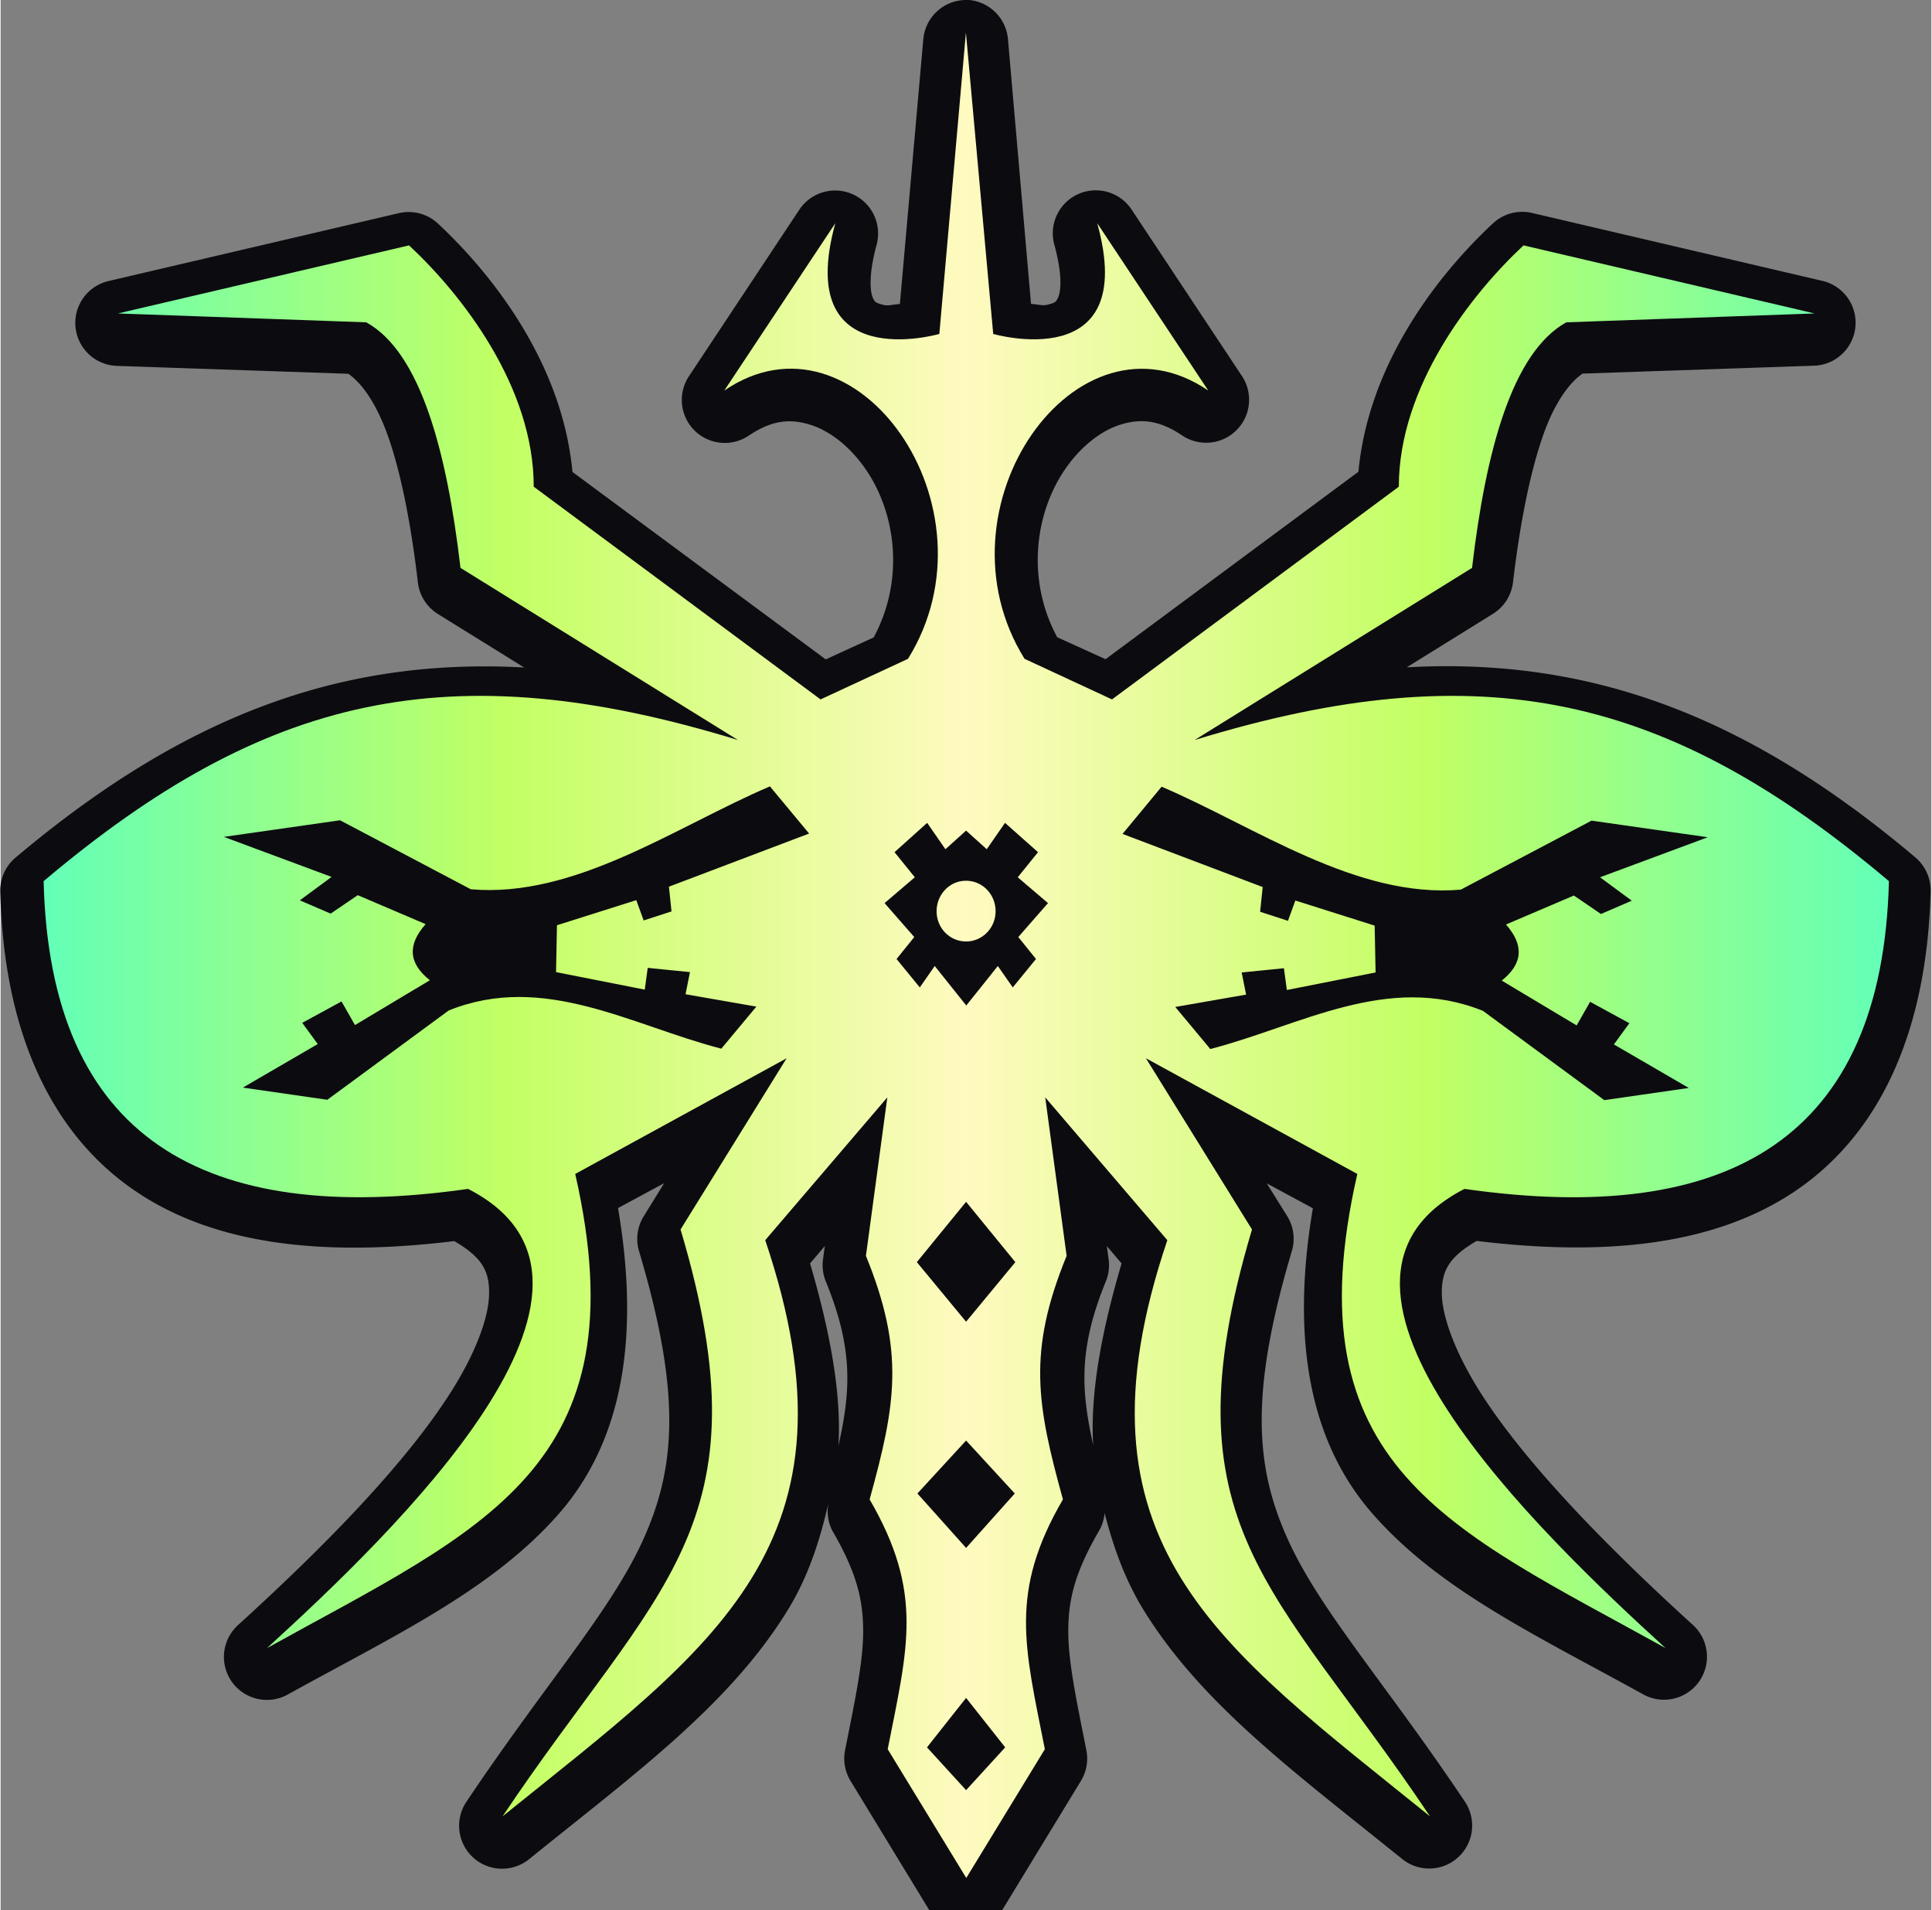 <?xml version="1.0" encoding="UTF-8"?>
<svg width="1.047cm" height="1.035cm" version="1.1" viewBox="0 0 10.467 10.354" xmlns="http://www.w3.org/2000/svg" xmlns:xlink="http://www.w3.org/1999/xlink">
 <rect x="0" y="0" width="10.467" height="10.354" fill="#808080" stroke="none"/>
 <defs>
  <linearGradient id="linearGradient2" x2="10" y1="5" y2="5" gradientUnits="userSpaceOnUse">
   <stop stop-color="#63ffb7" offset="0"/>
   <stop stop-color="#c2ff63" offset=".25"/>
   <stop stop-color="#fffac0" offset=".5"/>
   <stop stop-color="#c2ff63" offset=".75"/>
   <stop stop-color="#63ffb7" offset="1"/>
  </linearGradient>
 </defs>
 <g transform="translate(.233 .177)">
  <path transform="translate(-1.009 8.569)" d="m6.01-8.746a0.233 0.233 0 0 0-0.232 0.213l-0.127 1.435c-0.041 0.002-0.062 0.012-0.092 0.004-0.039-0.011-0.043-0.013-0.055-0.039-0.011-0.026-0.027-0.11 0.021-0.287a0.233 0.233 0 0 0-0.418-0.191l-0.602 0.908a0.233 0.233 0 0 0 0.324 0.32c0.128-0.087 0.227-0.094 0.332-0.062 0.105 0.031 0.216 0.115 0.303 0.24 0.166 0.239 0.214 0.601 0.045 0.914l-0.26 0.119-1.373-1.016c-0.055-0.592-0.438-1.075-0.729-1.346a0.233 0.233 0 0 0-0.211-0.057l-1.578 0.369a0.233 0.233 0 0 0 0.045 0.459l1.258 0.043c0.065 0.045 0.147 0.146 0.215 0.338 0.073 0.207 0.126 0.487 0.162 0.793a0.233 0.233 0 0 0 0.107 0.17l0.469 0.291c-1.01-0.056-1.861 0.275-2.758 1.031a0.233 0.233 0 0 0-0.082 0.184c0.018 0.742 0.264 1.302 0.727 1.619 0.439 0.301 1.037 0.36 1.734 0.275 0.152 0.088 0.191 0.164 0.189 0.285-0.001 0.134-0.08 0.34-0.225 0.561-0.288 0.442-0.802 0.931-1.139 1.238a0.233 0.233 0 0 0 0.27 0.375c0.578-0.32 1.109-0.566 1.473-0.982 0.333-0.381 0.444-0.929 0.32-1.656l0.25-0.135-0.111 0.18a0.233 0.233 0 0 0-0.025 0.189c0.232 0.777 0.197 1.176 0.023 1.562-0.174 0.386-0.529 0.78-0.959 1.422a0.233 0.233 0 0 0 0.34 0.311c0.569-0.46 1.086-0.835 1.402-1.35 0.108-0.175 0.174-0.373 0.221-0.582a0.233 0.233 0 0 0 0.02 0.15c0.132 0.227 0.167 0.373 0.168 0.541 0.001 0.168-0.042 0.368-0.098 0.65a0.233 0.233 0 0 0 0.029 0.166l0.426 0.699a0.233 0.233 0 0 0 0.398 0l0.426-0.699a0.233 0.233 0 0 0 0.029-0.166c-0.056-0.282-0.099-0.483-0.098-0.65 0.001-0.168 0.036-0.314 0.168-0.541a0.233 0.233 0 0 0 0.029-0.094c0.048 0.188 0.113 0.366 0.211 0.525 0.317 0.515 0.833 0.89 1.402 1.35a0.233 0.233 0 0 0 0.34-0.311c-0.43-0.642-0.787-1.037-0.961-1.424s-0.208-0.784 0.023-1.56a0.233 0.233 0 0 0-0.025-0.189l-0.111-0.178 0.25 0.135c-0.123 0.726-0.01 1.274 0.322 1.654 0.364 0.417 0.893 0.662 1.471 0.982a0.233 0.233 0 0 0 0.27-0.375c-0.337-0.307-0.85-0.796-1.139-1.238-0.144-0.221-0.223-0.427-0.225-0.561-0.001-0.122 0.038-0.197 0.189-0.285 0.698 0.085 1.295 0.025 1.734-0.275 0.463-0.317 0.708-0.877 0.727-1.619a0.233 0.233 0 0 0-0.082-0.184c-0.896-0.757-1.748-1.087-2.758-1.031l0.469-0.291a0.233 0.233 0 0 0 0.107-0.17c0.036-0.306 0.09-0.586 0.162-0.793 0.067-0.192 0.15-0.293 0.215-0.338l1.258-0.043a0.233 0.233 0 0 0 0.045-0.459l-1.578-0.369a0.233 0.233 0 0 0-0.211 0.057c-0.291 0.271-0.674 0.754-0.729 1.346l-1.371 1.016-0.262-0.119c-0.169-0.313-0.121-0.675 0.045-0.914 0.087-0.125 0.198-0.209 0.303-0.24 0.105-0.031 0.204-0.025 0.332 0.062a0.233 0.233 0 0 0 0.324-0.32l-0.602-0.908a0.233 0.233 0 0 0-0.418 0.191c0.049 0.177 0.033 0.261 0.021 0.287s-0.015 0.028-0.055 0.039c-0.03 0.008-0.051-0.001-0.092-0.004l-0.125-1.435a0.233 0.233 0 0 0-0.232-0.213zm-0.766 6.754-0.01 0.074a0.233 0.233 0 0 0 0.016 0.119c0.15 0.367 0.134 0.593 0.068 0.889 0.017-0.289-0.048-0.627-0.154-0.988zm1.529 0 0.08 0.094c-0.106 0.36-0.171 0.696-0.154 0.984-0.065-0.294-0.081-0.52 0.068-0.885a0.233 0.233 0 0 0 0.016-0.119z" fill="#0c0c10" stop-color="#000000" stroke-width=".122"/>
  <path d="m5 0-0.144 1.633s-0.793 0.23-0.564-0.6l-0.602 0.907c0.714-0.488 1.505 0.635 0.996 1.454l-0.474 0.22-1.555-1.153c2.721e-4 -0.544-0.392-1.044-0.676-1.308l-1.578 0.369 1.346 0.048c0.294 0.162 0.437 0.699 0.511 1.331l1.504 0.933c-1.56-0.478-2.564-0.248-3.764 0.765 0.034 1.393 0.868 1.873 2.301 1.668 1.007 0.515-0.411 1.869-1.09 2.489 1.169-0.648 2.033-0.98 1.671-2.57l1.146-0.627-0.575 0.928c0.481 1.613-0.124 1.925-0.965 3.181 1.147-0.925 1.98-1.477 1.424-3.123l0.662-0.774-0.116 0.859c0.212 0.52 0.162 0.806 0.02 1.32 0.293 0.505 0.208 0.798 0.098 1.354l0.426 0.698 0.426-0.698c-0.11-0.557-0.195-0.85 0.098-1.354-0.142-0.514-0.193-0.8 0.02-1.32l-0.116-0.859 0.662 0.774c-0.556 1.646 0.278 2.197 1.424 3.123-0.841-1.256-1.446-1.569-0.965-3.181l-0.575-0.928 1.146 0.627c-0.363 1.59 0.502 1.922 1.671 2.57-0.68-0.62-2.097-1.973-1.09-2.489 1.433 0.205 2.266-0.274 2.301-1.668-1.2-1.013-2.204-1.243-3.764-0.765l1.504-0.933c0.074-0.632 0.217-1.168 0.511-1.331l1.346-0.048-1.578-0.369c-0.284 0.265-0.676 0.765-0.676 1.308l-1.555 1.153-0.474-0.22c-0.509-0.818 0.282-1.941 0.996-1.454l-0.602-0.907c0.23 0.83-0.564 0.6-0.564 0.6zm-1.061 4.087 0.211 0.254-0.76 0.288 0.014 0.134-0.151 0.049-0.04-0.11-0.43 0.136-0.005 0.254 0.481 0.095 0.016-0.118 0.229 0.023-0.024 0.12 0.384 0.067-0.19 0.228c-0.488-0.126-0.962-0.415-1.478-0.207l-0.658 0.484-0.458-0.066 0.406-0.236-0.084-0.115 0.213-0.116 0.073 0.128 0.406-0.243c-0.118-0.093-0.121-0.194-0.023-0.304l-0.368-0.157-0.147 0.1-0.167-0.072 0.172-0.127-0.584-0.217 0.63-0.09 0.709 0.374c0.567 0.049 1.11-0.339 1.622-0.558zm2.122 0c0.512 0.219 1.056 0.607 1.622 0.558l0.709-0.374 0.63 0.09-0.584 0.217 0.172 0.127-0.167 0.072-0.147-0.1-0.368 0.157c0.097 0.11 0.094 0.211-0.023 0.304l0.406 0.243 0.073-0.128 0.213 0.116-0.084 0.115 0.406 0.236-0.458 0.066-0.658-0.484c-0.517-0.208-0.991 0.081-1.478 0.207l-0.19-0.228 0.384-0.067-0.024-0.12 0.229-0.023 0.016 0.118 0.481-0.095-0.005-0.254-0.43-0.136-0.04 0.11-0.151-0.049 0.014-0.134-0.76-0.288zm-1.271 0.196 0.099 0.143 0.112-0.101 0.112 0.101 0.099-0.143 0.179 0.159-0.11 0.136 0.164 0.14-0.161 0.184 0.096 0.119-0.126 0.154-0.081-0.116-0.171 0.214-0.171-0.214-0.081 0.116-0.126-0.154 0.096-0.119-0.161-0.184 0.164-0.14-0.11-0.136zm0.202 0.314c-0.084 0.004-0.151 0.077-0.151 0.165 0 0.091 0.071 0.164 0.16 0.164 0.088 0 0.16-0.073 0.16-0.164 0-0.088-0.066-0.16-0.151-0.165-0.003-1.425e-4 -0.006 0-0.009 0s-0.006-1.425e-4 -0.009 0zm0.009 1.74 0.267 0.327-0.267 0.323-0.267-0.323zm0 1.294 0.264 0.287-0.264 0.295-0.264-0.295zm0 1.395 0.212 0.268-0.212 0.232-0.212-0.232z" fill="url(#linearGradient2)" stop-color="#000000" style="font-variation-settings:normal"/>
  <path d="m0 0"/>
 </g>
</svg>
